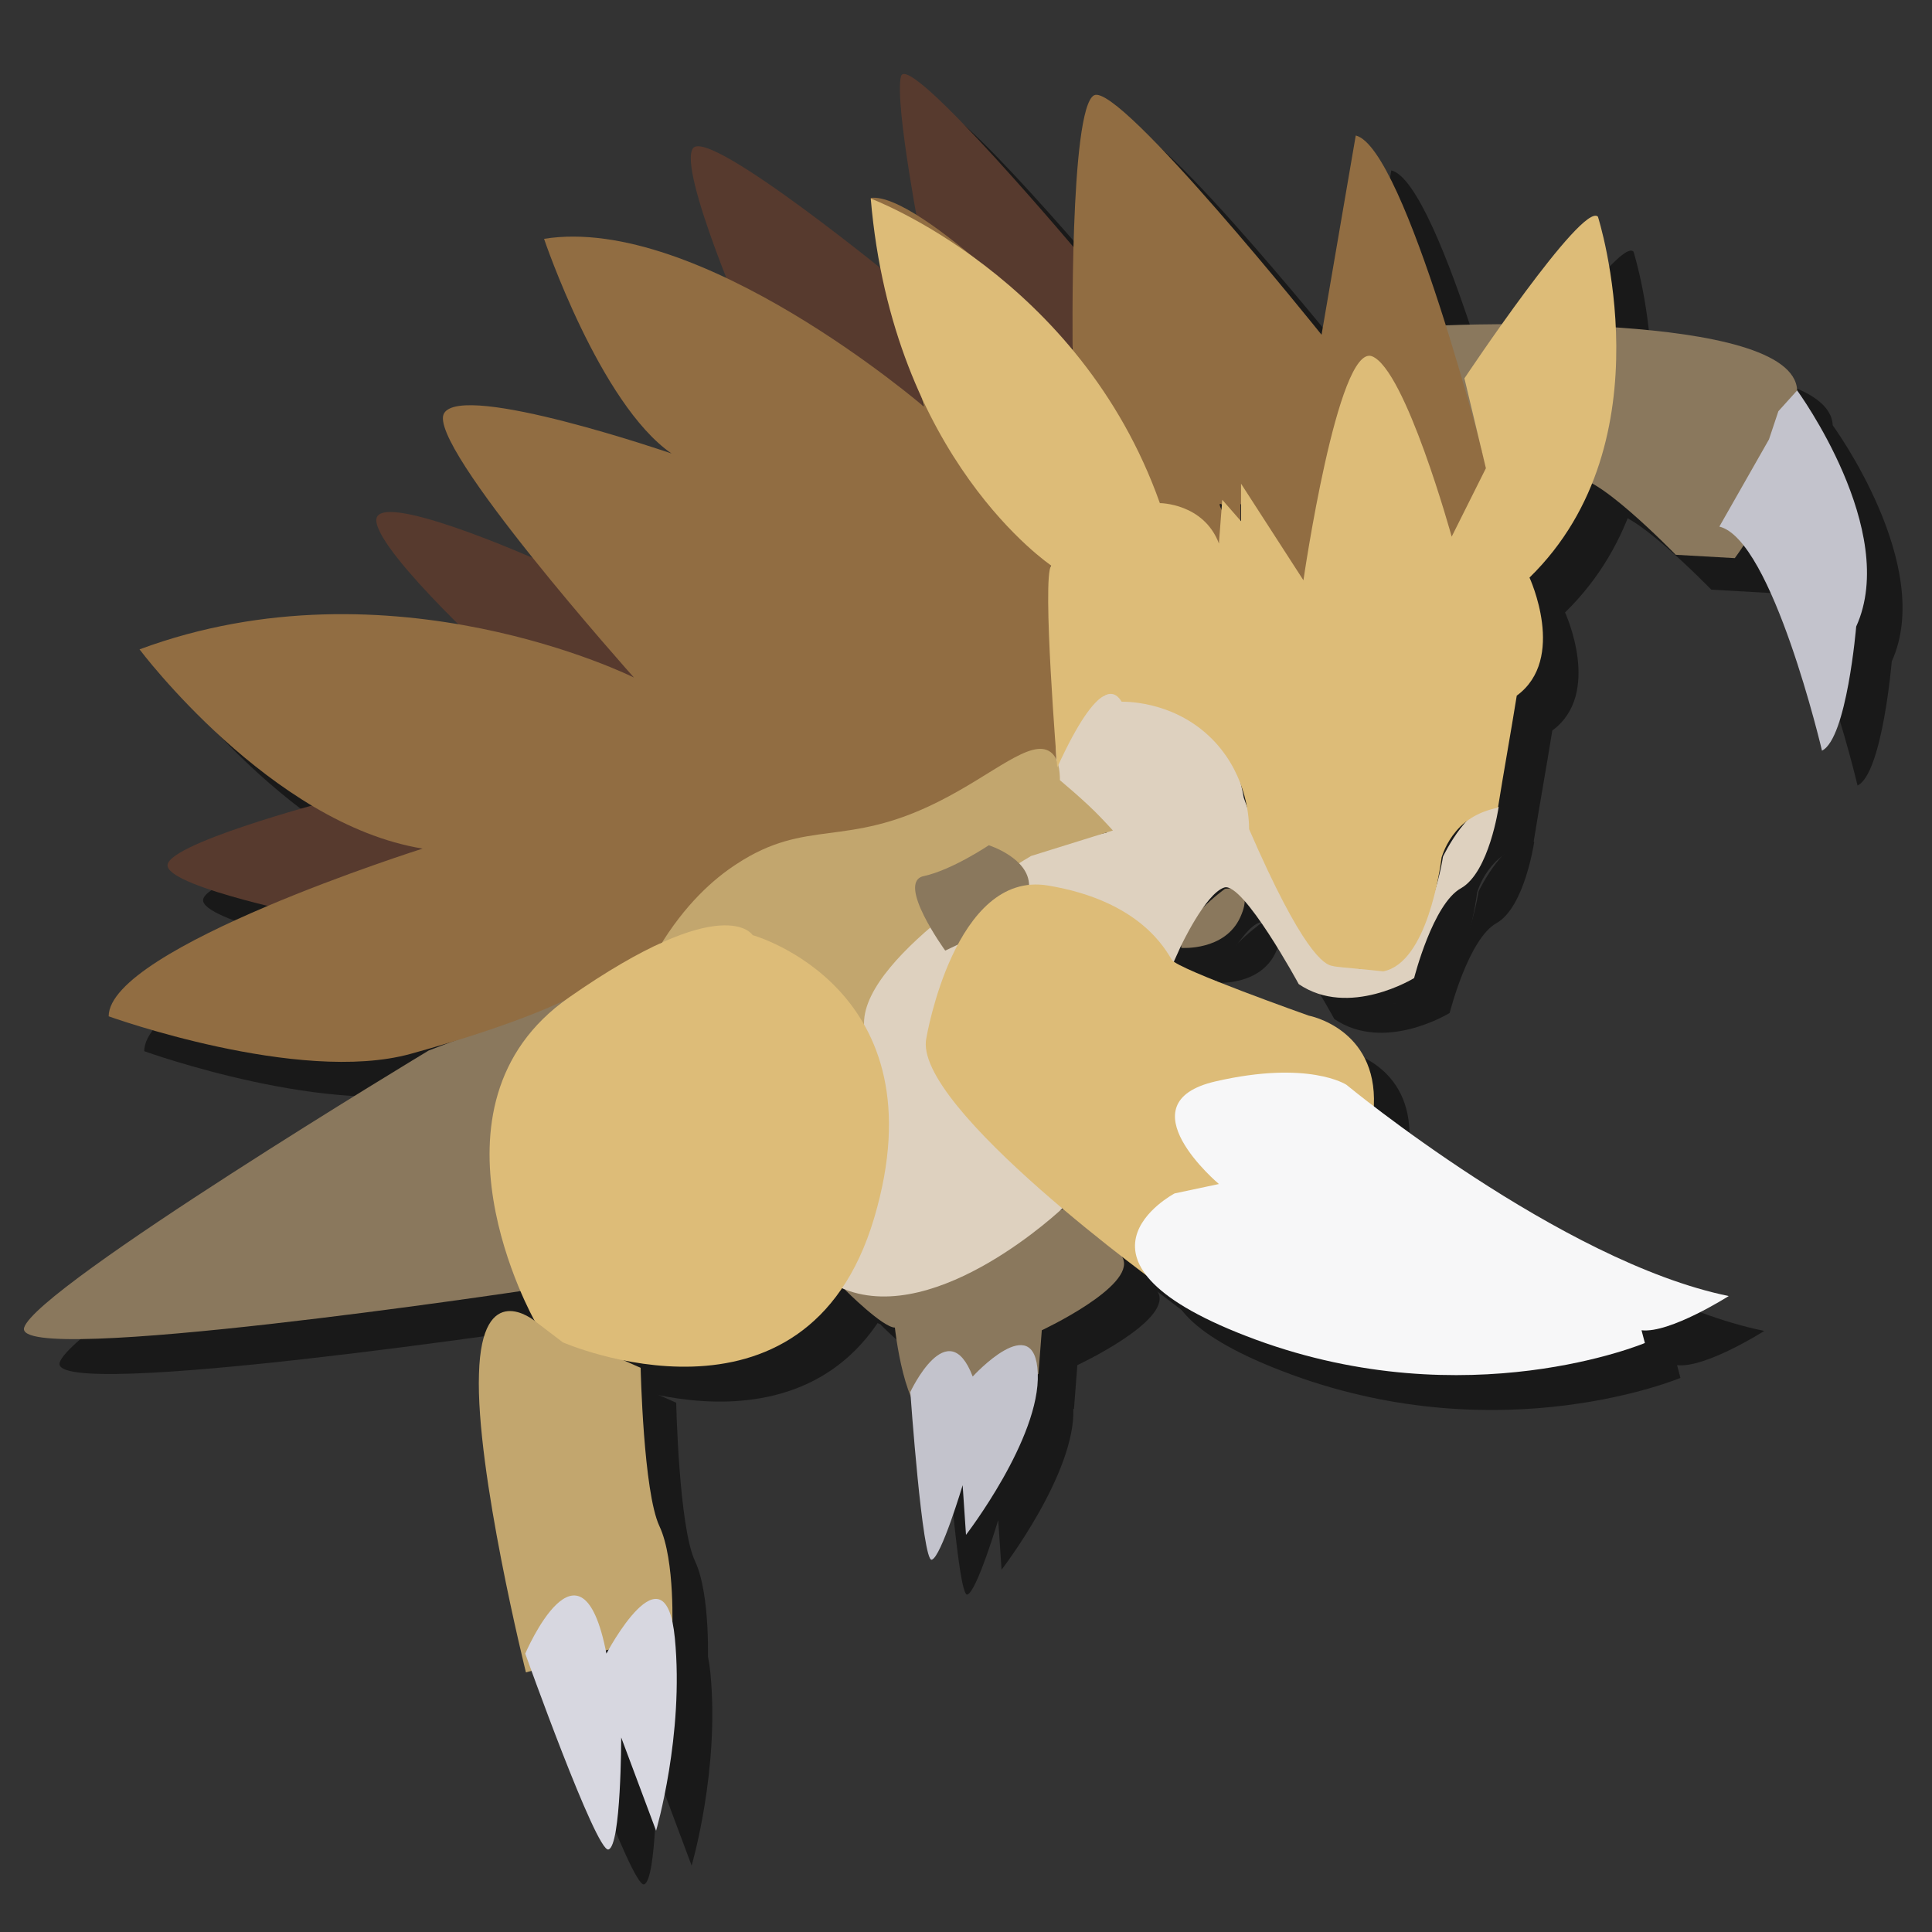 <?xml version="1.0" encoding="utf-8"?>
<!-- Generator: Adobe Illustrator 23.0.6, SVG Export Plug-In . SVG Version: 6.00 Build 0)  -->
<svg version="1.1" id="Layer_1" xmlns="http://www.w3.org/2000/svg" xmlns:xlink="http://www.w3.org/1999/xlink" x="0px" y="0px"
	 viewBox="0 0 288 288" style="enable-background:new 0 0 288 288;" xml:space="preserve">
<rect x="0" y="0" width="288" height="288" fill="#333333" stroke="none"/>
<style type="text/css">
	.st0{opacity:0.5;}
	.st1{fill:#8A785D;}
	.st2{fill:#573A2E;}
	.st3{fill:#C2A66E;}
	.st4{fill:#DED1BF;}
	.st5{fill:#916D42;}
	.st6{fill:#DDBC78;}
	.st7{fill:#C3C3CC;}
	.st8{fill:#D7D7E0;}
	.st9{fill:#F7F7F8;}
</style>
<g class="st0">
	<path d="M69.2,161.8c0,0-58.4,35.2-60.3,41.3c-1.9,6,75.1-5.6,75.1-5.6l6-43.6L69.2,161.8z"/>
	<path d="M181.4,146.5c0,0,6.5,0.5,8.8-4.6s-2.3-4.2-2.3-4.2S180.9,142.7,181.4,146.5z"/>
	<path d="M220.8,53.7c0,0,51.9-2.3,52.4,9.7c0.5,12.1-9.3,25-9.3,25l-8.8-0.5c0,0-13-13.4-15.3-11.1s-16.7-6.5-16.7-6.5L220.8,53.7z
		"/>
	<path d="M131.3,197.5c0,0,5.6,5.6,7.4,5.6c0,0,1.4,13.4,5.6,13.9s15.8-7,15.8-7l0.5-6.5c0,0,13.9-6.5,12.1-10.7
		c-1.9-4.2-8.8-7.4-8.8-7.4l-31.1,10.2L131.3,197.5z"/>
	<path d="M167,44c0,0-26.4-31.5-27.4-27.4s3.2,25.5,3.2,25.5l22.3,15.3l2.3-11.6L167,44z"/>
	<path d="M139.7,47.7c0,0-28.7-23.6-31.1-20.4c-2.3,3.2,8.3,27.4,8.3,27.4l26,11.1L139.7,47.7z"/>
	<path d="M85,88.5c0,0-24.1-10.7-23.6-5.6s19.5,22.3,19.5,22.3l21.8,1.9L85,88.5z"/>
	<path d="M53.9,124.7c0,0-24.6,6.5-23.6,9.7c0.9,3.2,21.8,7.4,21.8,7.4l19.9-9.3L53.9,124.7z"/>
	<path d="M85,202.1c0,0-7.9-6.5-8.3,7.9c-0.5,14.4,7,44.5,7,44.5l21.8-6c0,0,0.5-10.7-1.9-15.8s-2.8-23.6-2.8-23.6L85,202.1z"/>
	<path d="M170.3,129.3c-4.9-1.7-8.3-5.8-8.3-10.2c-0.1-6.7,7.6-10.1,8.8-10.7c1.7-0.8,5.2-2.1,8.8-1.1c8.9,2.5,11.1,16.8,11.1,16.8
		s8.8,26,18.1,25.5s11.6-16.7,11.6-16.7s4.2-8.8,8.3-7.4c0,0-1.4,9.7-5.6,12.1c-4.2,2.3-7,13.4-7,13.4s-9.7,6-17.2,0.9
		c0,0-8.3-15.3-11.1-14.4c-2.8,0.9-6.5,8.8-6.5,8.8l-17.6,39c0,0-18.5,17.6-32.5,12.1c-13.9-5.6,2.3-39.9,2.3-39.9
		S130.4,138.1,170.3,129.3z"/>
	<path d="M221.3,86.6c0,0,6-9.3,5.6-11.6c0,0-12.1-47.8-19.5-49.6l-5.1,29.7c0,0-30.1-37.6-33.9-35.7c-3.7,1.9-3.2,38-3.2,38
		s-22.7-23.6-30.1-22.7l7.9,31.1c0,0-33.4-28.7-56.6-25c0,0,8.3,24.6,19,32c0,0-31.1-10.7-33.9-6c-2.8,4.6,28.3,39.4,28.3,39.4
		S63.6,88.1,26.1,102c0,0,19.5,26,42.2,29.7c0,0-46.8,14.8-46.8,25c0,0,28.3,10.2,45,5.6c16.7-4.6,23.6-8.3,23.6-8.3l16.2-9.7
		l4.6-6.5c0,0,37.6,7,51.9-18.1l-0.9-30.1l16.2-9.3c0,0,7.9,3.2,8.8,6c0,0,1.9-2.3,0.5-5.1c-1.4-2.8,2.8,1.9,2.8,1.9v-2.8l9.3,11.6
		L221.3,86.6z"/>
	<path d="M103.5,146.5c3.9-6.5,8.2-10.3,11.6-12.5c10.5-6.9,16.2-2.3,30.1-9.3c8.2-4.1,13.8-9.5,16.7-7.4c1.2,0.9,1.4,2.8,1.4,4.2
		c1.3,1.1,2.7,2.3,4.2,3.7c1.4,1.3,2.6,2.6,3.7,3.8l-12.2,3.8c0,0-24.9,14.5-24.9,24.9c0,0.4,0,1.4-0.7,2.1
		C130,163,116,154.8,103.5,146.5z"/>
	<path d="M85,202.1c0,0-18.1-32,5.1-48.2s27.4-9.3,27.4-9.3s28.3,7.9,18.1,42.2s-46.4,18.5-46.4,18.5L85,202.1z"/>
	<path d="M146.2,146.9c0,0-7.4-10.2-3.2-11.1c4.2-0.9,9.7-4.6,9.7-4.6s6,1.9,6,6C158.7,141.4,146.2,146.9,146.2,146.9z"/>
	<path d="M143.4,159.9c0,0,4.2-25,18.1-22.7c13.9,2.3,17.6,9.7,18.5,11.1c0.9,1.4,20.4,8.3,20.4,8.3s10.2,1.9,9.7,13.4
		c-0.5,11.6-31.1,27.4-31.1,27.4S141.1,170.1,143.4,159.9z"/>
	<path d="M162.9,119.6c0,0-2.3-28.3-0.9-30.1c0,0-23.6-15.8-26.9-54.7c0,0,31.1,11.6,43.1,45.4c0,0,6.5,0,8.8,6l0.5-6.5l2.8,3.2
		v-5.6l9.3,14.4c0,0,5.1-35.2,10.2-33.4c5,1.9,11.9,26.9,11.9,26.9l5.1-10.2l-3.2-13.4c0,0,17.6-26.4,19.9-24.1
		c0,0,10.7,33.4-10.2,53.8c0,0,5.6,12.1-1.9,17.6c-0.9,5.6-1.9,11.1-2.8,16.7c-0.9,0.2-3.4,0.7-5.6,2.8c-1.8,1.8-2.5,3.7-2.8,4.6
		c-0.2,1.5-2.1,15.7-8.7,17c-0.1,0-1-0.1-2.9-0.3c-2.2-0.2-4.5-0.4-4.6-0.5c-1.3-0.1-4.6-2.2-12.5-20.4c0-1.4-0.2-7.7-5.1-13
		c-5.5-5.9-12.7-6-13.9-6C171.7,108.5,169.3,105.6,162.9,119.6z"/>
	<path d="M273.2,63.4c0,0,15.3,20.9,8.8,35.2c0,0-1.4,16.7-5.1,18.5c0,0-7.4-31.5-15.3-33.4l7.4-13l1.4-4.2L273.2,63.4z"/>
	<path d="M150.3,210.4c0,0,9.3-10.2,9.7-0.5S149.3,234,149.3,234l-0.5-7.4c0,0-3.2,10.7-4.6,11.1c-1.4,0.5-3.2-25-3.2-25
		S146.6,200.7,150.3,210.4z"/>
	<path d="M83.6,251.7c0,0,8.3-19.5,12.1,0c0,0,8.8-16.7,10.2-2.3c1.4,14.4-2.8,28.7-2.8,28.7l-5.2-13.9c0,0,0,16.2-1.9,16.7
		C94.2,281.4,83.6,251.7,83.6,251.7z"/>
	<path d="M187,181.7c0,0-14.4-12.1-0.5-15.3s19.5,0.5,19.5,0.5s32,26.4,57,31.5c0,0-8.8,5.6-13,5.1l0.5,1.9c0,0-26.4,11.1-58-0.5
		c-31.5-11.6-12.1-21.8-12.1-21.8L187,181.7z"/>
</g>
<g>
	<path class="st1" d="M63.9,156.6c0,0-58.4,35.2-60.3,41.3c-1.9,6,75.1-5.6,75.1-5.6l6-43.6L63.9,156.6z"/>
	<path class="st1" d="M176.1,141.3c0,0,6.5,0.5,8.8-4.6s-2.3-4.2-2.3-4.2S175.6,137.5,176.1,141.3z"/>
	<path class="st1" d="M215.5,48.5c0,0,51.9-2.3,52.4,9.7c0.5,12.1-9.3,25-9.3,25l-8.8-0.5c0,0-13-13.4-15.3-11.1s-16.7-6.5-16.7-6.5
		L215.5,48.5z"/>
	<path class="st1" d="M126,192.3c0,0,5.6,5.6,7.4,5.6c0,0,1.4,13.4,5.6,13.9s15.8-7,15.8-7l0.5-6.5c0,0,13.9-6.5,12.1-10.7
		c-1.9-4.2-8.8-7.4-8.8-7.4l-31.1,10.2L126,192.3z"/>
	<path class="st2" d="M161.7,38.8c0,0-26.4-31.5-27.4-27.4s3.2,25.5,3.2,25.5l22.3,15.3l2.3-11.6L161.7,38.8z"/>
	<path class="st2" d="M134.4,42.5c0,0-28.7-23.6-31.1-20.4c-2.3,3.2,8.3,27.4,8.3,27.4l26,11.1L134.4,42.5z"/>
	<path class="st2" d="M79.7,83.3c0,0-24.1-10.7-23.6-5.6S75.6,100,75.6,100l21.8,1.9L79.7,83.3z"/>
	<path class="st2" d="M48.6,119.5c0,0-24.6,6.5-23.6,9.7c0.9,3.2,21.8,7.4,21.8,7.4l19.9-9.3L48.6,119.5z"/>
	<path class="st3" d="M79.7,196.9c0,0-7.9-6.5-8.3,7.9c-0.5,14.4,7,44.5,7,44.5l21.8-6c0,0,0.5-10.7-1.9-15.8s-2.8-23.6-2.8-23.6
		L79.7,196.9z"/>
	<path class="st4" d="M165,124.1c-4.9-1.7-8.3-5.8-8.3-10.2c-0.1-6.7,7.6-10.1,8.8-10.7c1.7-0.8,5.2-2.1,8.8-1.1
		c8.9,2.5,11.1,16.8,11.1,16.8s8.8,26,18.1,25.5s11.6-16.7,11.6-16.7s4.2-8.8,8.3-7.4c0,0-1.4,9.7-5.6,12.1c-4.2,2.3-7,13.4-7,13.4
		s-9.7,6-17.2,0.9c0,0-8.3-15.3-11.1-14.4c-2.8,0.9-6.5,8.8-6.5,8.8l-17.6,39c0,0-18.5,17.6-32.5,12.1c-13.9-5.6,2.3-39.9,2.3-39.9
		S125.1,132.9,165,124.1z"/>
	<path class="st5" d="M216,81.4c0,0,6-9.3,5.6-11.6c0,0-12.1-47.8-19.5-49.6L197,49.9c0,0-30.1-37.6-33.9-35.7
		c-3.7,1.9-3.2,38-3.2,38s-22.7-23.6-30.1-22.7l7.9,31.1c0,0-33.4-28.7-56.6-25c0,0,8.3,24.6,19,32c0,0-31.1-10.7-33.9-6
		C63.4,66.2,94.5,101,94.5,101s-36.2-18.1-73.7-4.2c0,0,19.5,26,42.2,29.7c0,0-46.8,14.8-46.8,25c0,0,28.3,10.2,45,5.6
		c16.7-4.6,23.6-8.3,23.6-8.3l16.2-9.7l4.6-6.5c0,0,37.6,7,51.9-18.1l-0.9-30.1l16.2-9.3c0,0,7.9,3.2,8.8,6c0,0,1.9-2.3,0.5-5.1
		c-1.4-2.8,2.8,1.9,2.8,1.9v-2.8l9.3,11.6L216,81.4z"/>
	<path class="st3" d="M98.2,141.3c3.9-6.5,8.2-10.3,11.6-12.5c10.5-6.9,16.2-2.3,30.1-9.3c8.2-4.1,13.8-9.5,16.7-7.4
		c1.2,0.9,1.4,2.8,1.4,4.2c1.3,1.1,2.7,2.3,4.2,3.7c1.4,1.3,2.6,2.6,3.7,3.8l-12.2,3.8c0,0-24.9,14.5-24.9,24.9c0,0.4,0,1.4-0.7,2.1
		C124.7,157.8,110.7,149.6,98.2,141.3z"/>
	<path class="st6" d="M79.7,196.9c0,0-18.1-32,5.1-48.2s27.4-9.3,27.4-9.3s28.3,7.9,18.1,42.2s-46.4,18.5-46.4,18.5L79.7,196.9z"/>
	<path class="st1" d="M140.9,141.7c0,0-7.4-10.2-3.2-11.1c4.2-0.9,9.7-4.6,9.7-4.6s6,1.9,6,6C153.4,136.2,140.9,141.7,140.9,141.7z"
		/>
	<path class="st6" d="M138.1,154.7c0,0,4.2-25,18.1-22.7c13.9,2.3,17.6,9.7,18.5,11.1c0.9,1.4,20.4,8.3,20.4,8.3s10.2,1.9,9.7,13.4
		c-0.5,11.6-31.1,27.4-31.1,27.4S135.8,164.9,138.1,154.7z"/>
	<path class="st6" d="M157.6,114.4c0,0-2.3-28.3-0.9-30.1c0,0-23.6-15.8-26.9-54.7c0,0,31.1,11.6,43.1,45.4c0,0,6.5,0,8.8,6l0.5-6.5
		l2.8,3.2v-5.6l9.3,14.4c0,0,5.1-35.2,10.2-33.4c5,1.9,11.9,26.9,11.9,26.9l5.1-10.2l-3.2-13.4c0,0,17.6-26.4,19.9-24.1
		c0,0,10.7,33.4-10.2,53.8c0,0,5.6,12.1-1.9,17.6c-0.9,5.6-1.9,11.1-2.8,16.7c-0.9,0.2-3.4,0.7-5.6,2.8c-1.8,1.8-2.5,3.7-2.8,4.6
		c-0.2,1.5-2.1,15.7-8.7,17c-0.1,0-1-0.1-2.9-0.3c-2.2-0.2-4.5-0.4-4.6-0.5c-1.3-0.1-4.6-2.2-12.5-20.4c0-1.4-0.2-7.7-5.1-13
		c-5.5-5.9-12.7-6-13.9-6C166.4,103.3,164,100.4,157.6,114.4z"/>
	<path class="st7" d="M267.9,58.2c0,0,15.3,20.9,8.8,35.2c0,0-1.4,16.7-5.1,18.5c0,0-7.4-31.5-15.3-33.4l7.4-13l1.4-4.2L267.9,58.2z
		"/>
	<path class="st7" d="M145,205.2c0,0,9.3-10.2,9.7-0.5S144,228.8,144,228.8l-0.5-7.4c0,0-3.2,10.7-4.6,11.1c-1.4,0.5-3.2-25-3.2-25
		S141.3,195.5,145,205.2z"/>
	<path class="st8" d="M78.3,246.5c0,0,8.3-19.5,12.1,0c0,0,8.8-16.7,10.2-2.3c1.4,14.4-2.8,28.7-2.8,28.7L92.6,259
		c0,0,0,16.2-1.9,16.7C88.9,276.2,78.3,246.5,78.3,246.5z"/>
	<path class="st9" d="M181.7,176.5c0,0-14.4-12.1-0.5-15.3s19.5,0.5,19.5,0.5s32,26.4,57,31.5c0,0-8.8,5.6-13,5.1l0.5,1.9
		c0,0-26.4,11.1-58-0.5c-31.5-11.6-12.1-21.8-12.1-21.8L181.7,176.5z"/>
</g>
</svg>
